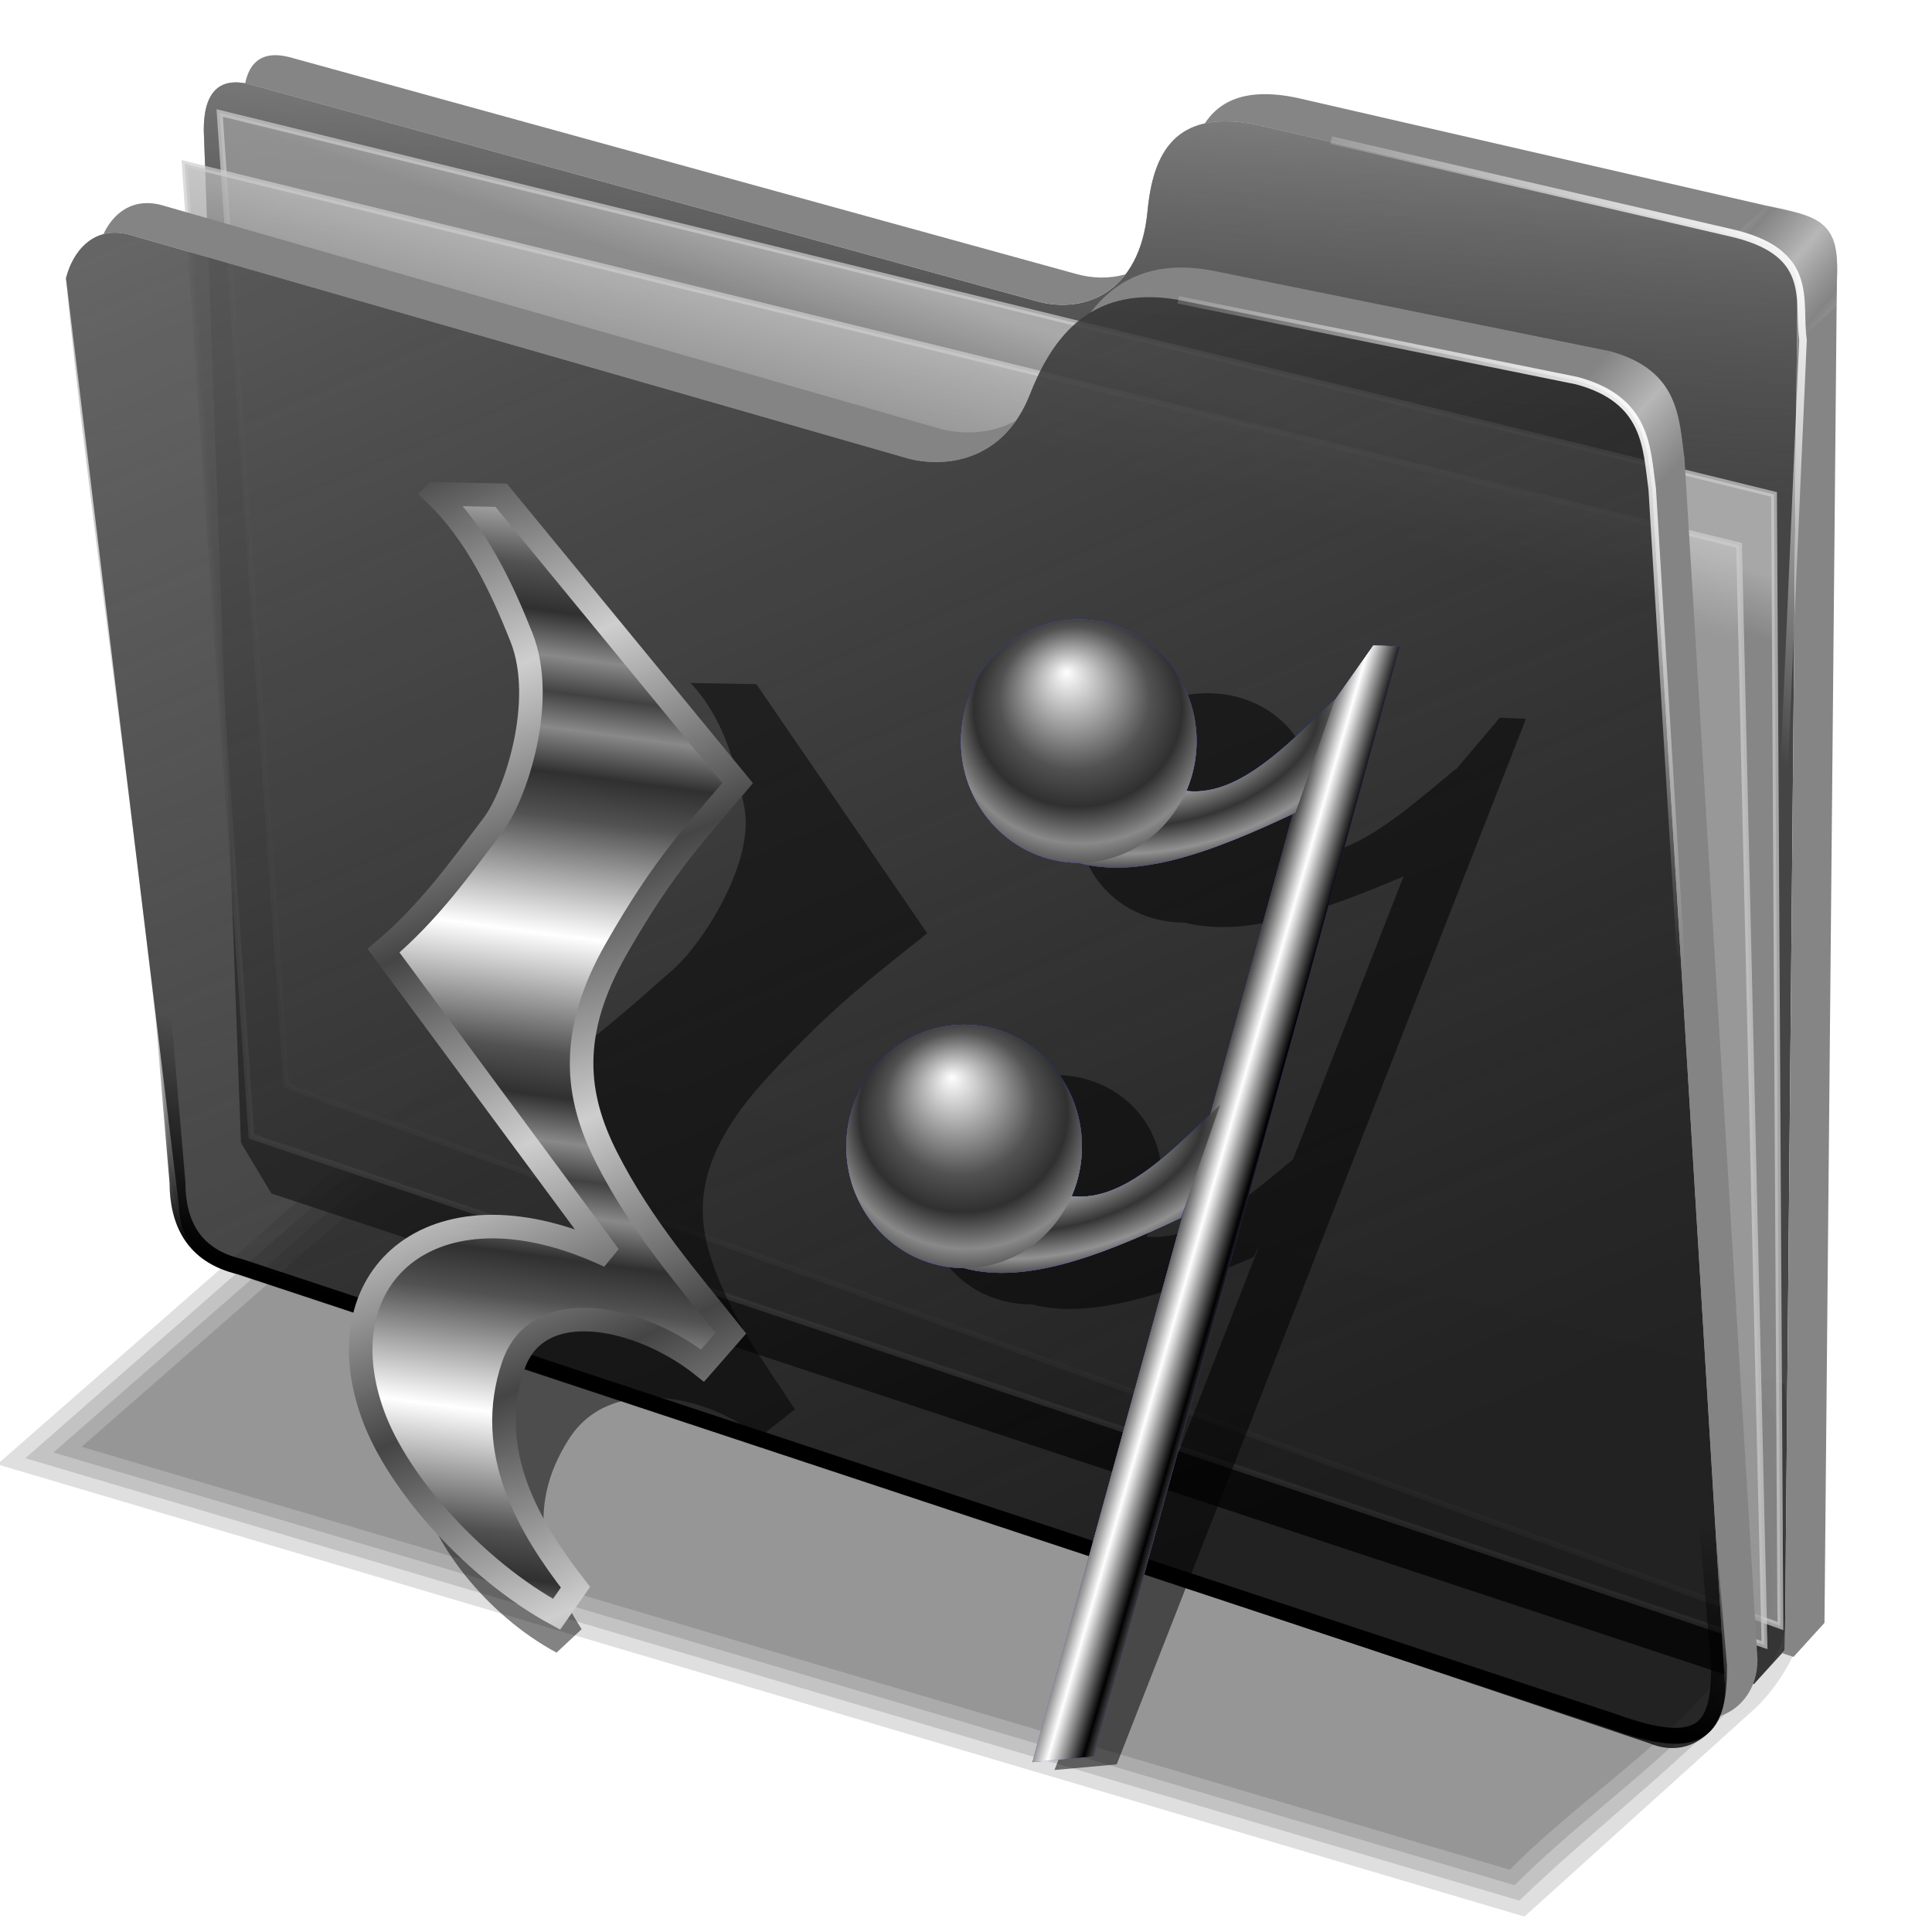 <?xml version="1.0" encoding="UTF-8" standalone="no"?>
<!-- Created with Inkscape (http://www.inkscape.org/) -->

<svg
   xmlns:dc="http://purl.org/dc/elements/1.1/"
   xmlns:cc="http://creativecommons.org/ns#"
   xmlns:rdf="http://www.w3.org/1999/02/22-rdf-syntax-ns#"
   xmlns:svg="http://www.w3.org/2000/svg"
   xmlns="http://www.w3.org/2000/svg"
   xmlns:xlink="http://www.w3.org/1999/xlink"
   xmlns:sodipodi="http://sodipodi.sourceforge.net/DTD/sodipodi-0.dtd"
   xmlns:inkscape="http://www.inkscape.org/namespaces/inkscape"
   id="svg2"
   inkscape:version="0.92.5 (2060ec1f9f, 2020-04-08)"
   width="256"
   height="256"
   viewBox="0 0 256 256"
   sodipodi:docname="user-sounds.svg"
   version="1.1">
  <defs
     id="defs6">
    <linearGradient
       inkscape:collect="always"
       id="linearGradient858">
      <stop
         style="stop-color:#ffffff;stop-opacity:1;"
         offset="0"
         id="stop854" />
      <stop
         style="stop-color:#ffffff;stop-opacity:0;"
         offset="1"
         id="stop856" />
    </linearGradient>
    <linearGradient
       inkscape:collect="always"
       id="linearGradient855">
      <stop
         style="stop-color:#000000;stop-opacity:1"
         offset="0"
         id="stop851" />
      <stop
         style="stop-color:#000000;stop-opacity:0"
         offset="1"
         id="stop853" />
    </linearGradient>
    <linearGradient
       inkscape:collect="always"
       id="linearGradient4223">
      <stop
         id="stop4225"
         stop-color="#bebebe"
         stop-opacity="0.803" />
      <stop
         offset="1"
         id="stop4227"
         stop-color="#9f9f9f"
         stop-opacity="0.732" />
    </linearGradient>
    <linearGradient
       inkscape:collect="always"
       id="linearGradient4211">
      <stop
         id="stop4213"
         stop-color="#9f9f9f"
         stop-opacity="0.634" />
      <stop
         offset="1"
         id="stop4215"
         stop-color="#696969"
         stop-opacity="0" />
    </linearGradient>
    <linearGradient
       inkscape:collect="always"
       id="linearGradient4171">
      <stop
         id="stop4173"
         stop-color="#848484"
         stop-opacity="0.623" />
      <stop
         offset="1"
         id="stop4175"
         stop-color="#cdcdcd"
         stop-opacity="0.698" />
    </linearGradient>
    <linearGradient
       inkscape:collect="always"
       id="linearGradient4142">
      <stop
         id="stop4144"
         stop-color="#909090"
         stop-opacity="0.519" />
      <stop
         offset="1"
         id="stop4146"
         stop-color="#696969"
         stop-opacity="0" />
    </linearGradient>
    <linearGradient
       inkscape:collect="always"
       xlink:href="#linearGradient4142"
       id="linearGradient4148"
       x1="165.74"
       y1="63.25"
       x2="278.75"
       y2="324.36"
       gradientUnits="userSpaceOnUse"
       gradientTransform="matrix(0.771,0,0,0.771,-80.822,-34.562)" />
    <linearGradient
       inkscape:collect="always"
       xlink:href="#linearGradient4171"
       id="linearGradient4177"
       x1="379.78"
       y1="106.85"
       x2="387.93"
       y2="114.16"
       gradientUnits="userSpaceOnUse"
       spreadMethod="reflect"
       gradientTransform="matrix(0.771,0,0,0.771,-80.822,-34.562)" />
    <linearGradient
       inkscape:collect="always"
       xlink:href="#linearGradient4171"
       id="linearGradient4207"
       gradientUnits="userSpaceOnUse"
       spreadMethod="reflect"
       x1="381.27"
       y1="108.46"
       x2="387.93"
       y2="114.16"
       gradientTransform="matrix(0.771,0,0,0.771,-60.159,-54.897)" />
    <linearGradient
       inkscape:collect="always"
       xlink:href="#linearGradient4211"
       id="linearGradient4217"
       x1="284.7"
       y1="61.711"
       x2="281.1"
       y2="125.1"
       gradientUnits="userSpaceOnUse"
       gradientTransform="matrix(0.771,0,0,0.771,-80.822,-34.562)" />
    <linearGradient
       inkscape:collect="always"
       xlink:href="#linearGradient4223"
       id="linearGradient4229"
       x1="259.02"
       y1="93.26"
       x2="255.7"
       y2="103.09"
       gradientUnits="userSpaceOnUse"
       gradientTransform="matrix(0.771,0,0,0.771,-80.822,-34.562)" />
    <linearGradient
       inkscape:collect="always"
       xlink:href="#linearGradient4223"
       id="linearGradient4237"
       x1="262.84"
       y1="102.54"
       x2="258.99"
       y2="117.29"
       gradientUnits="userSpaceOnUse"
       gradientTransform="matrix(0.771,0,0,0.771,-80.822,-34.562)" />
    <filter
       inkscape:collect="always"
       style="color-interpolation-filters:sRGB"
       id="filter890"
       x="-0.009"
       width="1.019"
       y="-0.017"
       height="1.033">
      <feGaussianBlur
         inkscape:collect="always"
         stdDeviation="0.912"
         id="feGaussianBlur892" />
    </filter>
    <linearGradient
       inkscape:collect="always"
       xlink:href="#linearGradient855"
       id="linearGradient857"
       x1="111.982"
       y1="193.78"
       x2="120.799"
       y2="166.74"
       gradientUnits="userSpaceOnUse" />
    <linearGradient
       inkscape:collect="always"
       xlink:href="#linearGradient858"
       id="linearGradient860"
       x1="221.879"
       y1="54.649"
       x2="185.756"
       y2="86.098"
       gradientUnits="userSpaceOnUse" />
    <linearGradient
       inkscape:collect="always"
       xlink:href="#linearGradient858"
       id="linearGradient864"
       gradientUnits="userSpaceOnUse"
       x1="221.879"
       y1="54.649"
       x2="185.756"
       y2="86.098"
       gradientTransform="translate(19.986,-19.692)" />
    <linearGradient
       id="linearGradient1546"
       inkscape:collect="always">
      <stop
         id="stop1542"
         offset="0"
         style="stop-color:#ffffff;stop-opacity:1" />
      <stop
         id="stop1544"
         offset="1"
         style="stop-color:#000000;stop-opacity:0.984" />
    </linearGradient>
    <linearGradient
       id="linearGradient1540"
       inkscape:collect="always">
      <stop
         id="stop1530"
         offset="0"
         style="stop-color:#ffffff;stop-opacity:1" />
      <stop
         style="stop-color:#949494;stop-opacity:1"
         offset="0.441"
         id="stop1532" />
      <stop
         style="stop-color:#353535;stop-opacity:1"
         offset="0.658"
         id="stop1534" />
      <stop
         style="stop-color:#919191;stop-opacity:1"
         offset="0.852"
         id="stop1536" />
      <stop
         id="stop1538"
         offset="1"
         style="stop-color:#303030;stop-opacity:1" />
    </linearGradient>
    <linearGradient
       id="linearGradient1528"
       inkscape:collect="always">
      <stop
         id="stop1518"
         offset="0"
         style="stop-color:#ffffff;stop-opacity:1" />
      <stop
         style="stop-color:#525252;stop-opacity:1"
         offset="0.484"
         id="stop1520" />
      <stop
         style="stop-color:#303030;stop-opacity:1"
         offset="0.669"
         id="stop1522" />
      <stop
         style="stop-color:#898989;stop-opacity:1"
         offset="0.852"
         id="stop1524" />
      <stop
         id="stop1526"
         offset="1"
         style="stop-color:#424242;stop-opacity:1" />
    </linearGradient>
    <linearGradient
       inkscape:collect="always"
       id="linearGradient957">
      <stop
         style="stop-color:#454545;stop-opacity:1"
         offset="0"
         id="stop953" />
      <stop
         style="stop-color:#cfcfcf;stop-opacity:0.992"
         offset="1"
         id="stop955" />
    </linearGradient>
    <linearGradient
       inkscape:collect="always"
       id="linearGradient968">
      <stop
         style="stop-color:#ffffff;stop-opacity:1"
         offset="0"
         id="stop958" />
      <stop
         id="stop960"
         offset="0.484"
         style="stop-color:#5c6ee0;stop-opacity:1" />
      <stop
         id="stop962"
         offset="0.669"
         style="stop-color:#0f25d4;stop-opacity:1" />
      <stop
         id="stop964"
         offset="0.852"
         style="stop-color:#6d74db;stop-opacity:1" />
      <stop
         style="stop-color:#1c26f1;stop-opacity:1"
         offset="1"
         id="stop966" />
    </linearGradient>
    <linearGradient
       inkscape:collect="always"
       id="linearGradient1037">
      <stop
         style="stop-color:#a5a9e5;stop-opacity:1"
         offset="0"
         id="stop1033" />
      <stop
         style="stop-color:#1c2390;stop-opacity:0.984"
         offset="1"
         id="stop1035" />
    </linearGradient>
    <linearGradient
       inkscape:collect="always"
       id="linearGradient818">
      <stop
         style="stop-color:#ffffff;stop-opacity:1"
         offset="0"
         id="stop814" />
      <stop
         id="stop826"
         offset="0.441"
         style="stop-color:#5c6ee0;stop-opacity:1" />
      <stop
         id="stop824"
         offset="0.658"
         style="stop-color:#0f25d4;stop-opacity:1" />
      <stop
         id="stop822"
         offset="0.852"
         style="stop-color:#6d74db;stop-opacity:1" />
      <stop
         style="stop-color:#1c26f1;stop-opacity:1"
         offset="1"
         id="stop816" />
    </linearGradient>
    <radialGradient
       inkscape:collect="always"
       xlink:href="#linearGradient968"
       id="radialGradient956"
       cx="106.329"
       cy="90.064"
       fx="105.253"
       fy="86.337"
       r="10"
       gradientTransform="matrix(1.321,-0.018,0.017,1.249,-34.637,-21.169)"
       gradientUnits="userSpaceOnUse"
       spreadMethod="reflect" />
    <radialGradient
       inkscape:collect="always"
       xlink:href="#linearGradient818"
       id="radialGradient986"
       cx="115.575"
       cy="88.797"
       fx="115.575"
       fy="88.797"
       r="11.467"
       gradientTransform="matrix(1.695,-0.361,0.207,0.975,-99.949,45.231)"
       gradientUnits="userSpaceOnUse" />
    <radialGradient
       inkscape:collect="always"
       xlink:href="#linearGradient818"
       id="radialGradient998"
       gradientUnits="userSpaceOnUse"
       gradientTransform="matrix(1.695,-0.361,0.207,0.975,-99.949,45.231)"
       cx="115.575"
       cy="88.797"
       fx="115.575"
       fy="88.797"
       r="11.467" />
    <radialGradient
       inkscape:collect="always"
       xlink:href="#linearGradient968"
       id="radialGradient1000"
       gradientUnits="userSpaceOnUse"
       gradientTransform="matrix(1.321,-0.018,0.017,1.249,-34.637,-21.169)"
       cx="106.329"
       cy="90.064"
       fx="105.253"
       fy="86.337"
       r="10"
       spreadMethod="reflect" />
    <linearGradient
       inkscape:collect="always"
       xlink:href="#linearGradient1546"
       id="linearGradient1008"
       x1="119.135"
       y1="125.671"
       x2="121.906"
       y2="126.471"
       gradientUnits="userSpaceOnUse"
       spreadMethod="reflect"
       gradientTransform="translate(53.189,-31.221)" />
    <radialGradient
       inkscape:collect="always"
       xlink:href="#linearGradient818"
       id="radialGradient1025"
       gradientUnits="userSpaceOnUse"
       gradientTransform="matrix(1.695,-0.361,0.207,0.975,-46.76,14.01)"
       cx="115.575"
       cy="88.797"
       fx="115.575"
       fy="88.797"
       r="11.467" />
    <radialGradient
       inkscape:collect="always"
       xlink:href="#linearGradient968"
       id="radialGradient1027"
       gradientUnits="userSpaceOnUse"
       gradientTransform="matrix(1.321,-0.018,0.017,1.249,18.553,-52.39)"
       cx="106.329"
       cy="90.064"
       fx="105.253"
       fy="86.337"
       r="10"
       spreadMethod="reflect" />
    <radialGradient
       inkscape:collect="always"
       xlink:href="#linearGradient818"
       id="radialGradient1031"
       gradientUnits="userSpaceOnUse"
       gradientTransform="matrix(1.695,-0.361,0.207,0.975,-56.493,48.41)"
       cx="115.575"
       cy="88.797"
       fx="115.575"
       fy="88.797"
       r="11.467" />
    <radialGradient
       inkscape:collect="always"
       xlink:href="#linearGradient968"
       id="radialGradient1033"
       gradientUnits="userSpaceOnUse"
       gradientTransform="matrix(1.321,-0.018,0.017,1.249,8.819,-17.99)"
       cx="106.329"
       cy="90.064"
       fx="105.253"
       fy="86.337"
       r="10"
       spreadMethod="reflect" />
    <filter
       inkscape:collect="always"
       style="color-interpolation-filters:sRGB"
       id="filter1085"
       x="-0.05"
       width="1.101"
       y="-0.028"
       height="1.056">
      <feGaussianBlur
         inkscape:collect="always"
         stdDeviation="1.068"
         id="feGaussianBlur1087" />
    </filter>
    <radialGradient
       inkscape:collect="always"
       xlink:href="#linearGradient1528"
       id="radialGradient1170"
       gradientUnits="userSpaceOnUse"
       gradientTransform="matrix(1.321,-0.018,0.017,1.249,8.819,-17.99)"
       cx="106.329"
       cy="90.064"
       fx="105.253"
       fy="86.337"
       r="10"
       spreadMethod="reflect" />
    <radialGradient
       inkscape:collect="always"
       xlink:href="#linearGradient1540"
       id="radialGradient1172"
       gradientUnits="userSpaceOnUse"
       gradientTransform="matrix(1.695,-0.361,0.207,0.975,-56.493,48.41)"
       cx="115.575"
       cy="88.797"
       fx="115.575"
       fy="88.797"
       r="11.467" />
    <radialGradient
       inkscape:collect="always"
       xlink:href="#linearGradient1528"
       id="radialGradient1174"
       gradientUnits="userSpaceOnUse"
       gradientTransform="matrix(1.321,-0.018,0.017,1.249,18.553,-52.39)"
       cx="106.329"
       cy="90.064"
       fx="105.253"
       fy="86.337"
       r="10"
       spreadMethod="reflect" />
    <radialGradient
       inkscape:collect="always"
       xlink:href="#linearGradient1540"
       id="radialGradient1176"
       gradientUnits="userSpaceOnUse"
       gradientTransform="matrix(1.695,-0.361,0.207,0.975,-46.76,14.01)"
       cx="115.575"
       cy="88.797"
       fx="115.575"
       fy="88.797"
       r="11.467" />
    <radialGradient
       inkscape:collect="always"
       xlink:href="#linearGradient818"
       id="radialGradient1180"
       gradientUnits="userSpaceOnUse"
       gradientTransform="matrix(1.695,-0.361,0.207,0.975,-99.949,45.231)"
       cx="115.575"
       cy="88.797"
       fx="115.575"
       fy="88.797"
       r="11.467" />
    <radialGradient
       inkscape:collect="always"
       xlink:href="#linearGradient968"
       id="radialGradient1182"
       gradientUnits="userSpaceOnUse"
       gradientTransform="matrix(1.321,-0.018,0.017,1.249,-34.637,-21.169)"
       cx="106.329"
       cy="90.064"
       fx="105.253"
       fy="86.337"
       r="10"
       spreadMethod="reflect" />
    <radialGradient
       inkscape:collect="always"
       xlink:href="#linearGradient818"
       id="radialGradient1184"
       gradientUnits="userSpaceOnUse"
       gradientTransform="matrix(1.695,-0.361,0.207,0.975,-99.949,45.231)"
       cx="115.575"
       cy="88.797"
       fx="115.575"
       fy="88.797"
       r="11.467" />
    <radialGradient
       inkscape:collect="always"
       xlink:href="#linearGradient968"
       id="radialGradient1186"
       gradientUnits="userSpaceOnUse"
       gradientTransform="matrix(1.321,-0.018,0.017,1.249,-34.637,-21.169)"
       cx="106.329"
       cy="90.064"
       fx="105.253"
       fy="86.337"
       r="10"
       spreadMethod="reflect" />
    <linearGradient
       inkscape:collect="always"
       xlink:href="#linearGradient1528"
       id="linearGradient937"
       x1="227.887"
       y1="84.696"
       x2="231.997"
       y2="53.677"
       gradientUnits="userSpaceOnUse"
       spreadMethod="reflect"
       gradientTransform="matrix(0.653,0,0,0.653,66.902,34.297)" />
    <linearGradient
       inkscape:collect="always"
       xlink:href="#linearGradient957"
       id="linearGradient959"
       x1="227.613"
       y1="82.87"
       x2="235.016"
       y2="100.223"
       gradientUnits="userSpaceOnUse"
       spreadMethod="reflect" />
    <filter
       inkscape:collect="always"
       style="color-interpolation-filters:sRGB"
       id="filter971"
       x="-0.052"
       width="1.104"
       y="-0.027"
       height="1.055">
      <feGaussianBlur
         inkscape:collect="always"
         stdDeviation="0.942"
         id="feGaussianBlur973" />
    </filter>
    <linearGradient
       spreadMethod="reflect"
       y2="126.471"
       x2="121.906"
       y1="125.671"
       x1="119.135"
       gradientTransform="translate(53.189,-31.221)"
       gradientUnits="userSpaceOnUse"
       id="linearGradient1482"
       xlink:href="#linearGradient1037"
       inkscape:collect="always" />
    <linearGradient
       inkscape:collect="always"
       xlink:href="#linearGradient1037"
       id="linearGradient1171"
       gradientUnits="userSpaceOnUse"
       gradientTransform="translate(53.189,-31.221)"
       x1="119.135"
       y1="125.671"
       x2="121.906"
       y2="126.471"
       spreadMethod="reflect" />
    <linearGradient
       inkscape:collect="always"
       xlink:href="#linearGradient1037"
       id="linearGradient1173"
       gradientUnits="userSpaceOnUse"
       gradientTransform="translate(53.189,-31.221)"
       x1="119.135"
       y1="125.671"
       x2="121.906"
       y2="126.471"
       spreadMethod="reflect" />
  </defs>
  <sodipodi:namedview
     pagecolor="#ff0000"
     bordercolor="#666666"
     borderopacity="1"
     objecttolerance="10"
     gridtolerance="10"
     guidetolerance="10"
     inkscape:pageopacity="0"
     inkscape:pageshadow="2"
     inkscape:window-width="1920"
     inkscape:window-height="1056"
     id="namedview4"
     showgrid="false"
     inkscape:snap-global="false"
     inkscape:zoom="3.4023438"
     inkscape:cx="128"
     inkscape:cy="128"
     inkscape:window-x="0"
     inkscape:window-y="0"
     inkscape:window-maximized="1"
     inkscape:current-layer="svg2" />
  <g
     id="g888"
     style="fill:#000000;fill-opacity:0.128;filter:url(#filter890)"
     transform="matrix(1.027,0,0,0.879,269.102,48.788)">
    <path
       transform="matrix(0.771,0,0,0.771,-337.336,-64.706)"
       sodipodi:nodetypes="ccccccc"
       inkscape:connector-curvature="0"
       id="path4150"
       d="m 177.778,215.833 -80.556,82.407 255.556,88.426 38.75,-40.871 c 4.258,-4.694 8.46,-13.445 8.353,-19.275 L 396.296,282.5 Z"
       style="fill:#000000;fill-opacity:0.128;fill-rule:evenodd;stroke:none;stroke-width:1;stroke-linecap:butt;stroke-linejoin:miter;stroke-opacity:1" />
    <path
       inkscape:connector-curvature="0"
       id="path866"
       d="m -258.764,164.311 c 64.255,22.232 128.509,44.465 192.764,66.697 10.705,-12.112 23.27,-22.698 32.627,-35.883 4.915,-9.972 -0.001,-21.201 0.335,-31.664 1.366,-7.805 -3.024,-10.975 -10.29,-11.828 -52.134,-15.904 -104.268,-31.809 -156.402,-47.713 -19.678,20.13 -39.355,40.26 -59.033,60.391 z"
       style="fill:#000000;fill-opacity:0.128;fill-rule:evenodd;stroke:none;stroke-width:0.771;stroke-linecap:butt;stroke-linejoin:miter;stroke-opacity:1" />
    <path
       inkscape:connector-curvature="0"
       id="path872"
       d="m -255.127,163.451 c 62.839,21.743 125.677,43.486 188.516,65.229 10.662,-12.456 24.483,-22.557 32.463,-37.084 2.693,-10.924 -1.823,-22.004 -0.961,-33.021 -3.239,-6.392 -11.866,-4.613 -17.481,-7.675 -48.854,-14.903 -97.708,-29.806 -146.562,-44.709 -18.658,19.087 -37.316,38.174 -55.975,57.262 z"
       style="fill:#000000;fill-opacity:0.128;fill-rule:evenodd;stroke:none;stroke-width:0.771;stroke-linecap:butt;stroke-linejoin:miter;stroke-opacity:1" />
    <path
       inkscape:connector-curvature="0"
       id="path878"
       d="m -251.49,162.592 c 61.417,21.251 122.835,42.503 184.252,63.754 10.443,-12.378 24.92,-21.976 31.529,-37.156 1.394,-10.184 -1.707,-20.397 -1.752,-30.529 -5.315,-5.07 -13.441,-3.587 -19.716,-7.07 -47.133,-14.377 -94.265,-28.754 -141.398,-43.131 -17.639,18.044 -35.277,36.089 -52.916,54.133 z"
       style="fill:#000000;fill-opacity:0.128;fill-rule:evenodd;stroke:none;stroke-width:0.771;stroke-linecap:butt;stroke-linejoin:miter;stroke-opacity:1" />
  </g>
  <path
     style="fill:#000000;fill-opacity:0.73;fill-rule:evenodd;stroke:none;stroke-width:0.771;stroke-linecap:butt;stroke-linejoin:miter;stroke-opacity:1"
     d="M 31.924,151.407 27.004,17.342 c -0.041,-4.962 1.926,-7.258 6.15,-6.15 L 137.29,39.891 c 6.264,1.793 13.727,-0.976 14.759,-11.89 0.721,-7.626 3.6,-13.619 14.349,-11.48 l 66.007,15.169 c 4.942,1.165 6.026,3.428 5.74,9.02 l -1.64,177.933 -4.1,4.51 -196.444,-65.008 z"
     id="path4198"
     inkscape:connector-curvature="0"
     sodipodi:nodetypes="ccccsccccccc" />
  <path
     style="fill:url(#linearGradient4217);fill-opacity:1;fill-rule:evenodd;stroke:none;stroke-width:0.771;stroke-linecap:butt;stroke-linejoin:miter;stroke-opacity:1"
     sodipodi:nodetypes="ccccsccccccc"
     inkscape:connector-curvature="0"
     id="path4209"
     d="M 31.924,151.407 27.004,17.342 c -0.041,-4.962 1.926,-7.258 6.15,-6.15 L 137.29,39.891 c 6.264,1.793 13.727,-0.976 14.759,-11.89 0.721,-7.626 3.6,-13.619 14.349,-11.48 l 66.007,15.169 c 4.942,1.165 6.026,3.428 5.74,9.02 l -1.64,177.933 -4.1,4.51 -196.444,-65.008 z" />
  <path
     style="fill:url(#linearGradient4229);fill-opacity:1;fill-rule:evenodd;stroke:#cecece;stroke-width:0.771;stroke-linecap:butt;stroke-linejoin:miter;stroke-opacity:0.705"
     inkscape:connector-curvature="0"
     id="path4221"
     d="M 29.108,14.97 235.068,65.512 235.91,215.454 37.953,143.853 Z"
     sodipodi:nodetypes="ccccc" />
  <path
     style="fill:url(#linearGradient4237);fill-opacity:1;fill-rule:evenodd;stroke:#cecece;stroke-width:0.771;stroke-linecap:butt;stroke-linejoin:miter;stroke-opacity:0.705"
     d="M 24.475,21.709 230.435,72.251 233.804,217.981 33.319,150.592 Z"
     id="path4219"
     inkscape:connector-curvature="0" />
  <path
     style="fill:#000000;fill-opacity:0.77;fill-rule:evenodd;stroke:none;stroke-width:0.771;stroke-linecap:butt;stroke-linejoin:miter;stroke-opacity:1"
     d="M 8.744,36.877 C 9.617,33.377 12.317,29.914 16.982,31.061 L 120.435,60.785 c 4.996,1.261 12.612,0.256 16.058,-8.564 3.09,-7.909 8.381,-14.475 19.626,-12.489 l 52.812,10.705 c 9.445,2.536 9.224,9.003 9.991,14.274 l 9.635,158.436 c 0.501,5.737 -4.432,10.184 -9.991,7.85 L 30.868,167.837 c -3.794,-1.202 -6.891,-2.387 -7.137,-7.85 z"
     id="path4138"
     inkscape:connector-curvature="0"
     sodipodi:nodetypes="cccscccccccc" />
  <path
     style="fill:url(#linearGradient4148);fill-opacity:1;fill-rule:evenodd;stroke:none;stroke-width:0.771;stroke-linecap:butt;stroke-linejoin:miter;stroke-opacity:1"
     sodipodi:nodetypes="cccsccccccsc"
     inkscape:connector-curvature="0"
     id="path4140"
     d="M 8.744,36.877 C 9.617,33.377 12.317,29.914 16.982,31.061 L 120.435,60.785 c 4.996,1.261 12.612,0.256 16.058,-8.564 3.09,-7.909 8.381,-14.475 19.626,-12.489 l 52.812,10.705 c 9.445,2.536 9.224,9.003 9.991,14.274 l 9.635,158.436 c 0.501,5.737 -4.432,10.184 -9.991,7.85 L 31.137,168.851 c -4.722,-3.422 -8.129,-7.014 -8.633,-13.847 C 20.225,124.097 11.401,65.991 8.744,36.877 Z" />
  <path
     style="fill:#848484;fill-opacity:1;fill-rule:evenodd;stroke:none;stroke-width:0.771;stroke-linecap:butt;stroke-linejoin:miter;stroke-opacity:1"
     inkscape:connector-curvature="0"
     d="m 19.607,26.913 c -2.88,-0.046 -4.834,1.83 -5.906,4.126 0.96,-0.255 2.05,-0.28 3.28,0.023 L 120.435,60.785 c 4.238,1.07 10.361,0.507 14.225,-5.073 -3.319,1.839 -7.065,1.875 -9.943,1.149 L 21.264,27.136 c -0.583,-0.143 -1.135,-0.215 -1.657,-0.223 z m 136.848,8.536 c -5.478,0.022 -9.244,2.43 -11.957,5.964 2.95,-1.787 6.72,-2.547 11.622,-1.682 l 52.811,10.705 c 9.445,2.536 9.224,9.004 9.991,14.274 l 9.635,158.436 c 0.135,1.548 -0.136,2.995 -0.697,4.247 3.157,-0.993 5.319,-4.282 4.98,-8.171 L 223.205,60.785 C 222.437,55.514 222.658,49.048 213.214,46.512 L 160.401,35.807 c -1.406,-0.248 -2.719,-0.363 -3.946,-0.358 z"
     id="path4164" />
  <path
     style="fill:url(#linearGradient4177);fill-opacity:1;fill-rule:evenodd;stroke:none;stroke-width:0.771;stroke-linecap:butt;stroke-linejoin:miter;stroke-opacity:1"
     id="path4169"
     d="m 208.931,50.437 c 9.445,2.536 9.224,9.004 9.991,14.274 1.683,-1.586 2.416,-2.091 4.283,-3.926 -0.768,-5.27 -0.547,-11.737 -9.991,-14.273 -1.848,1.763 -2.306,2.157 -4.283,3.925 z"
     inkscape:connector-curvature="0"
     sodipodi:nodetypes="ccccc" />
  <path
     style="fill:#858585;fill-opacity:1;fill-rule:evenodd;stroke:none;stroke-width:0.771;stroke-linecap:butt;stroke-linejoin:miter;stroke-opacity:1"
     inkscape:connector-curvature="0"
     d="m 36.261,7.316 c -2.061,0.087 -3.297,1.389 -3.777,3.729 0.217,0.04 0.439,0.087 0.67,0.148 L 137.29,39.891 c 4.171,1.194 8.872,0.36 11.854,-3.55 -2.136,0.618 -4.441,0.561 -6.606,-0.059 L 38.402,7.585 C 37.61,7.377 36.896,7.289 36.261,7.316 Z M 167.973,12.481 c -4.161,-0.098 -6.734,1.428 -8.335,3.881 1.809,-0.4 4.029,-0.383 6.761,0.161 l 66.008,15.169 c 4.942,1.165 6.026,3.429 5.74,9.02 l -1.641,177.932 -0.366,0.402 1.514,0.501 4.099,-4.51 1.641,-177.934 c 0.286,-5.592 -0.798,-7.854 -5.74,-9.019 L 171.646,12.914 c -1.344,-0.267 -2.564,-0.408 -3.673,-0.434 z"
     id="path4200" />
  <path
     style="fill:url(#linearGradient4207);fill-opacity:1;fill-rule:evenodd;stroke:none;stroke-width:0.771;stroke-linecap:butt;stroke-linejoin:miter;stroke-opacity:1"
     sodipodi:nodetypes="ccccc"
     inkscape:connector-curvature="0"
     d="m 229.894,31.062 c 9.559,2.21 8.26,3.842 8.25,14.234 1.683,-1.586 3.277,-2.892 5.144,-4.727 0.374,-9.355 0.774,-11.557 -9.171,-13.292 -1.848,1.763 -2.246,2.017 -4.223,3.784 z"
     id="path4205" />
  <path
     sodipodi:nodetypes="cccccc"
     inkscape:connector-curvature="0"
     id="path858"
     d="m 225.727,196.335 2.057,24.395 c 0.029,8.346 -2.087,11.738 -14.108,7.348 L 31.743,167.825 c -6.229,-1.476 -8.207,-5.92 -8.23,-11.169 l -2.057,-24.101"
     style="fill:none;fill-opacity:1;stroke:url(#linearGradient857);stroke-width:2.1;stroke-linecap:butt;stroke-linejoin:miter;stroke-miterlimit:4;stroke-dasharray:none;stroke-opacity:1" />
  <path
     d="m 156.119,39.732 52.812,10.705 c 9.445,2.536 9.224,9.003 9.991,14.274 l 4.07,66.933"
     id="path851"
     inkscape:connector-curvature="0"
     sodipodi:nodetypes="cccc"
     style="fill:none;fill-opacity:1;fill-rule:evenodd;stroke:url(#linearGradient860);stroke-width:1;stroke-linecap:butt;stroke-linejoin:miter;stroke-opacity:1;stroke-miterlimit:4;stroke-dasharray:none" />
  <path
     style="fill:none;fill-opacity:1;fill-rule:evenodd;stroke:url(#linearGradient864);stroke-width:1;stroke-linecap:butt;stroke-linejoin:miter;stroke-miterlimit:4;stroke-dasharray:none;stroke-opacity:1"
     sodipodi:nodetypes="cccc"
     inkscape:connector-curvature="0"
     id="path862"
     d="m 176.399,18.57 52.518,12.175 c 11.796,2.536 9.224,9.003 9.991,14.274 l -2.984,67.815" />
  <g
     id="g1032"
     transform="matrix(1.561,0,0,1.561,-107.007,5.408)">
    <path
       inkscape:connector-curvature="0"
       id="path1064"
       d="m 171.056,55.379 a 9.38,10.381 54.023 0 0 -10.966,9.736 9.38,10.381 54.023 0 0 9.034,9.737 9.38,10.381 54.023 0 0 0.012,0 c 5.054,1.318 11.674,-1 18.555,-3.924 l -9.382,24.017 c -4.17,3.476 -8.34,7.003 -12.441,6.555 a 9.38,10.381 54.023 0 0 1.275,-3.972 9.38,10.381 54.023 0 0 -9.034,-9.736 9.38,10.381 54.023 0 0 -10.966,9.736 9.38,10.381 54.023 0 0 9.034,9.737 9.38,10.381 54.023 0 0 0.01,0 c 5.111,1.333 11.823,-1.051 18.788,-4.021 l 0.56,-1.196 -17.476,44.734 5.284,-0.478 34.738,-88.757 -2.222,-0.09 -3.754,4.433 0.05,-0.105 c -4.467,3.693 -8.941,7.779 -13.336,7.301 a 9.38,10.381 54.023 0 0 1.273,-3.972 9.38,10.381 54.023 0 0 -9.034,-9.736 z"
       style="opacity:1;fill:#000000;fill-opacity:0.518;stroke:none;stroke-width:0.112;stroke-linecap:round;stroke-linejoin:round;stroke-miterlimit:4;stroke-dasharray:none;stroke-opacity:1;filter:url(#filter1085)" />
    <path
       sodipodi:nodetypes="cccccc"
       inkscape:connector-curvature="0"
       id="rect821"
       d="m 185.131,51.318 2.23,0.094 -25.935,94.196 -5.236,0.507 24.18,-88.04 z"
       style="opacity:1;fill:url(#linearGradient1171);fill-opacity:1;stroke:none;stroke-width:0.116;stroke-linecap:round;stroke-linejoin:round;stroke-miterlimit:4;stroke-dasharray:none;stroke-opacity:1" />
    <g
       transform="translate(53.189,-31.221)"
       id="g990">
      <path
         style="fill:url(#radialGradient986);fill-opacity:1;stroke:none;stroke-width:1px;stroke-linecap:butt;stroke-linejoin:miter;stroke-opacity:1"
         d="m 105.733,100.6 c 5.439,2.214 12.407,-0.467 19.6,-3.867 l 3.333,-9.6 c -5.121,4.893 -10.19,10.459 -16,6.4 z"
         id="path970"
         inkscape:connector-curvature="0"
         sodipodi:nodetypes="ccccc" />
      <ellipse
         style="opacity:1;fill:url(#radialGradient956);fill-opacity:1;stroke:none;stroke-width:3.801;stroke-linecap:round;stroke-linejoin:round;stroke-miterlimit:4;stroke-dasharray:none;stroke-opacity:1"
         id="path948"
         cx="106.933"
         cy="90.667"
         rx="10"
         ry="10.333" />
    </g>
    <g
       transform="translate(43.456,3.179)"
       id="g996">
      <path
         sodipodi:nodetypes="ccccc"
         inkscape:connector-curvature="0"
         id="path992"
         d="m 105.733,100.6 c 5.439,2.214 12.407,-0.467 19.6,-3.867 l 3.333,-9.6 c -5.121,4.893 -10.19,10.459 -16,6.4 z"
         style="fill:url(#radialGradient998);fill-opacity:1;stroke:none;stroke-width:1px;stroke-linecap:butt;stroke-linejoin:miter;stroke-opacity:1" />
      <ellipse
         ry="10.333"
         rx="10"
         cy="90.667"
         cx="106.933"
         id="ellipse994"
         style="opacity:1;fill:url(#radialGradient1000);fill-opacity:1;stroke:none;stroke-width:3.801;stroke-linecap:round;stroke-linejoin:round;stroke-miterlimit:4;stroke-dasharray:none;stroke-opacity:1" />
    </g>
    <path
       style="opacity:1;fill:url(#linearGradient1173);fill-opacity:1;stroke:none;stroke-width:0.116;stroke-linecap:round;stroke-linejoin:round;stroke-miterlimit:4;stroke-dasharray:none;stroke-opacity:1"
       d="m 185.131,51.318 2.23,0.094 -25.935,94.196 -5.236,0.507 24.18,-88.04 z"
       id="path1011"
       inkscape:connector-curvature="0"
       sodipodi:nodetypes="cccccc" />
    <path
       style="fill:url(#radialGradient1025);fill-opacity:1;stroke:none;stroke-width:1px;stroke-linecap:butt;stroke-linejoin:miter;stroke-opacity:1"
       d="m 158.923,69.379 c 5.439,2.214 12.407,-0.467 19.6,-3.867 l 3.333,-9.6 c -5.121,4.893 -10.19,10.459 -16,6.4 z"
       id="path1013"
       inkscape:connector-curvature="0"
       sodipodi:nodetypes="ccccc" />
    <ellipse
       style="opacity:1;fill:url(#radialGradient1027);fill-opacity:1;stroke:none;stroke-width:3.801;stroke-linecap:round;stroke-linejoin:round;stroke-miterlimit:4;stroke-dasharray:none;stroke-opacity:1"
       id="ellipse1015"
       cx="160.123"
       cy="59.445"
       rx="10"
       ry="10.333" />
    <path
       sodipodi:nodetypes="ccccc"
       inkscape:connector-curvature="0"
       id="path1019"
       d="m 149.189,103.779 c 5.439,2.214 12.407,-0.467 19.6,-3.867 l 3.333,-9.6 c -5.121,4.893 -10.19,10.459 -16,6.4 z"
       style="fill:url(#radialGradient1031);fill-opacity:1;stroke:none;stroke-width:1px;stroke-linecap:butt;stroke-linejoin:miter;stroke-opacity:1" />
    <ellipse
       ry="10.333"
       rx="10"
       cy="93.845"
       cx="150.389"
       id="ellipse1021"
       style="opacity:1;fill:url(#radialGradient1033);fill-opacity:1;stroke:none;stroke-width:3.801;stroke-linecap:round;stroke-linejoin:round;stroke-miterlimit:4;stroke-dasharray:none;stroke-opacity:1" />
    <path
       style="opacity:1;fill:url(#linearGradient1482);fill-opacity:1;stroke:none;stroke-width:0.116;stroke-linecap:round;stroke-linejoin:round;stroke-miterlimit:4;stroke-dasharray:none;stroke-opacity:1"
       d="m 185.131,51.318 2.23,0.094 -25.935,94.196 -5.236,0.507 24.18,-88.04 z"
       id="path1040"
       inkscape:connector-curvature="0"
       sodipodi:nodetypes="cccccc" />
    <g
       id="g1046"
       transform="translate(53.189,-31.221)">
      <path
         sodipodi:nodetypes="ccccc"
         inkscape:connector-curvature="0"
         id="path1042"
         d="m 105.733,100.6 c 5.439,2.214 12.407,-0.467 19.6,-3.867 l 3.333,-9.6 c -5.121,4.893 -10.19,10.459 -16,6.4 z"
         style="fill:url(#radialGradient1184);fill-opacity:1;stroke:none;stroke-width:1px;stroke-linecap:butt;stroke-linejoin:miter;stroke-opacity:1" />
      <ellipse
         ry="10.333"
         rx="10"
         cy="90.667"
         cx="106.933"
         id="ellipse1044"
         style="opacity:1;fill:url(#radialGradient1186);fill-opacity:1;stroke:none;stroke-width:3.801;stroke-linecap:round;stroke-linejoin:round;stroke-miterlimit:4;stroke-dasharray:none;stroke-opacity:1" />
    </g>
    <g
       id="g1052"
       transform="translate(43.456,3.179)">
      <path
         style="fill:url(#radialGradient1180);fill-opacity:1;stroke:none;stroke-width:1px;stroke-linecap:butt;stroke-linejoin:miter;stroke-opacity:1"
         d="m 105.733,100.6 c 5.439,2.214 12.407,-0.467 19.6,-3.867 l 3.333,-9.6 c -5.121,4.893 -10.19,10.459 -16,6.4 z"
         id="path1048"
         inkscape:connector-curvature="0"
         sodipodi:nodetypes="ccccc" />
      <ellipse
         style="opacity:1;fill:url(#radialGradient1182);fill-opacity:1;stroke:none;stroke-width:3.801;stroke-linecap:round;stroke-linejoin:round;stroke-miterlimit:4;stroke-dasharray:none;stroke-opacity:1"
         id="ellipse1050"
         cx="106.933"
         cy="90.667"
         rx="10"
         ry="10.333" />
    </g>
    <path
       sodipodi:nodetypes="cccccc"
       inkscape:connector-curvature="0"
       id="path1054"
       d="m 185.131,51.318 2.23,0.094 -25.935,94.196 -5.236,0.507 24.18,-88.04 z"
       style="opacity:1;fill:url(#linearGradient1008);fill-opacity:1;stroke:none;stroke-width:0.116;stroke-linecap:round;stroke-linejoin:round;stroke-miterlimit:4;stroke-dasharray:none;stroke-opacity:1" />
    <path
       sodipodi:nodetypes="ccccc"
       inkscape:connector-curvature="0"
       id="path1056"
       d="m 158.923,69.379 c 5.439,2.214 12.407,-0.467 19.6,-3.867 l 3.333,-9.6 c -5.121,4.893 -10.19,10.459 -16,6.4 z"
       style="fill:url(#radialGradient1176);fill-opacity:1;stroke:none;stroke-width:1px;stroke-linecap:butt;stroke-linejoin:miter;stroke-opacity:1" />
    <ellipse
       ry="10.333"
       rx="10"
       cy="59.445"
       cx="160.123"
       id="ellipse1058"
       style="opacity:1;fill:url(#radialGradient1174);fill-opacity:1;stroke:none;stroke-width:3.801;stroke-linecap:round;stroke-linejoin:round;stroke-miterlimit:4;stroke-dasharray:none;stroke-opacity:1" />
    <path
       style="fill:url(#radialGradient1172);fill-opacity:1;stroke:none;stroke-width:1px;stroke-linecap:butt;stroke-linejoin:miter;stroke-opacity:1"
       d="m 149.189,103.779 c 5.439,2.214 12.407,-0.467 19.6,-3.867 l 3.333,-9.6 c -5.121,4.893 -10.19,10.459 -16,6.4 z"
       id="path1060"
       inkscape:connector-curvature="0"
       sodipodi:nodetypes="ccccc" />
    <ellipse
       style="opacity:1;fill:url(#radialGradient1170);fill-opacity:1;stroke:none;stroke-width:3.801;stroke-linecap:round;stroke-linejoin:round;stroke-miterlimit:4;stroke-dasharray:none;stroke-opacity:1"
       id="ellipse1062"
       cx="150.389"
       cy="93.845"
       rx="10"
       ry="10.333" />
  </g>
  <g
     id="g1037"
     transform="matrix(1.561,0,0,1.561,-269.001,-16.766)">
    <path
       sodipodi:nodetypes="cccssccsccsccssc"
       inkscape:connector-curvature="0"
       id="path961"
       d="m 230.935,68.715 5.595,0.099 14.503,21.148 c -4.378,3.551 -7.674,5.844 -13.544,12.212 -5.683,6.165 -6.297,10.759 -4.833,15.29 1.66,5.137 4.645,9.072 7.153,12.907 l -3.037,2.383 c -4.276,-3.608 -12.555,-5.327 -16.061,0 -4.149,6.302 -1.804,11.888 0.986,16.283 l -2.129,1.986 c -5.912,-3.171 -10.944,-9.51 -11.73,-14.694 -1.573,-10.379 10.101,-17.601 23.138,-11.616 l -13.245,-22.438 c 4.658,-2.868 8.027,-5.993 11.726,-9.234 2.478,-2.171 6.97,-9.079 6.046,-13.801 -0.716,-3.658 -1.825,-7.654 -4.569,-10.524 z"
       style="fill:#000000;fill-opacity:0.487;stroke:none;stroke-width:0.107px;stroke-linecap:butt;stroke-linejoin:miter;stroke-opacity:1;filter:url(#filter971)" />
    <path
       style="fill:url(#linearGradient937);fill-opacity:1;stroke:none;stroke-width:0.115px;stroke-linecap:butt;stroke-linejoin:miter;stroke-opacity:1"
       d="m 209.243,52.663 5.621,0.115 20.077,24.436 c -3.442,4.104 -6.134,6.753 -10.325,14.111 -4.058,7.124 -3.462,12.432 -0.803,17.667 3.014,5.936 7.036,10.483 10.555,14.914 l -2.409,2.753 c -5.227,-4.17 -13.958,-6.155 -16.061,0 -2.488,7.282 1.33,13.737 5.277,18.815 l -1.606,2.294 c -6.748,-3.664 -13.45,-10.988 -15.602,-16.979 -4.309,-11.993 5.463,-20.338 20.077,-13.423 L 204.883,91.44 c 3.903,-3.314 6.447,-6.925 9.293,-10.669 1.906,-2.508 4.577,-10.491 2.409,-15.947 -1.68,-4.227 -3.842,-8.844 -7.342,-12.161 z"
       id="path817-35"
       inkscape:connector-curvature="0"
       sodipodi:nodetypes="cccssccsccsccssc" />
    <path
       sodipodi:nodetypes="cccssccsccsccssc"
       inkscape:connector-curvature="0"
       id="path951"
       d="m 209.243,52.663 5.621,0.115 20.077,24.436 c -3.442,4.104 -6.134,6.753 -10.325,14.111 -4.058,7.124 -3.462,12.432 -0.803,17.667 3.014,5.936 7.036,10.483 10.555,14.914 l -2.409,2.753 c -5.227,-4.17 -13.958,-6.155 -16.061,0 -2.488,7.282 1.33,13.737 5.277,18.815 l -1.606,2.294 c -6.748,-3.664 -13.45,-10.988 -15.602,-16.979 -4.309,-11.993 5.463,-20.338 20.077,-13.423 L 204.883,91.44 c 3.903,-3.314 6.447,-6.925 9.293,-10.669 1.906,-2.508 4.577,-10.491 2.409,-15.947 -1.68,-4.227 -3.842,-8.844 -7.342,-12.161 z"
       style="fill:none;fill-opacity:1;stroke:url(#linearGradient959);stroke-width:2;stroke-linecap:butt;stroke-linejoin:miter;stroke-miterlimit:4;stroke-dasharray:none;stroke-opacity:1" />
  </g>
</svg>
